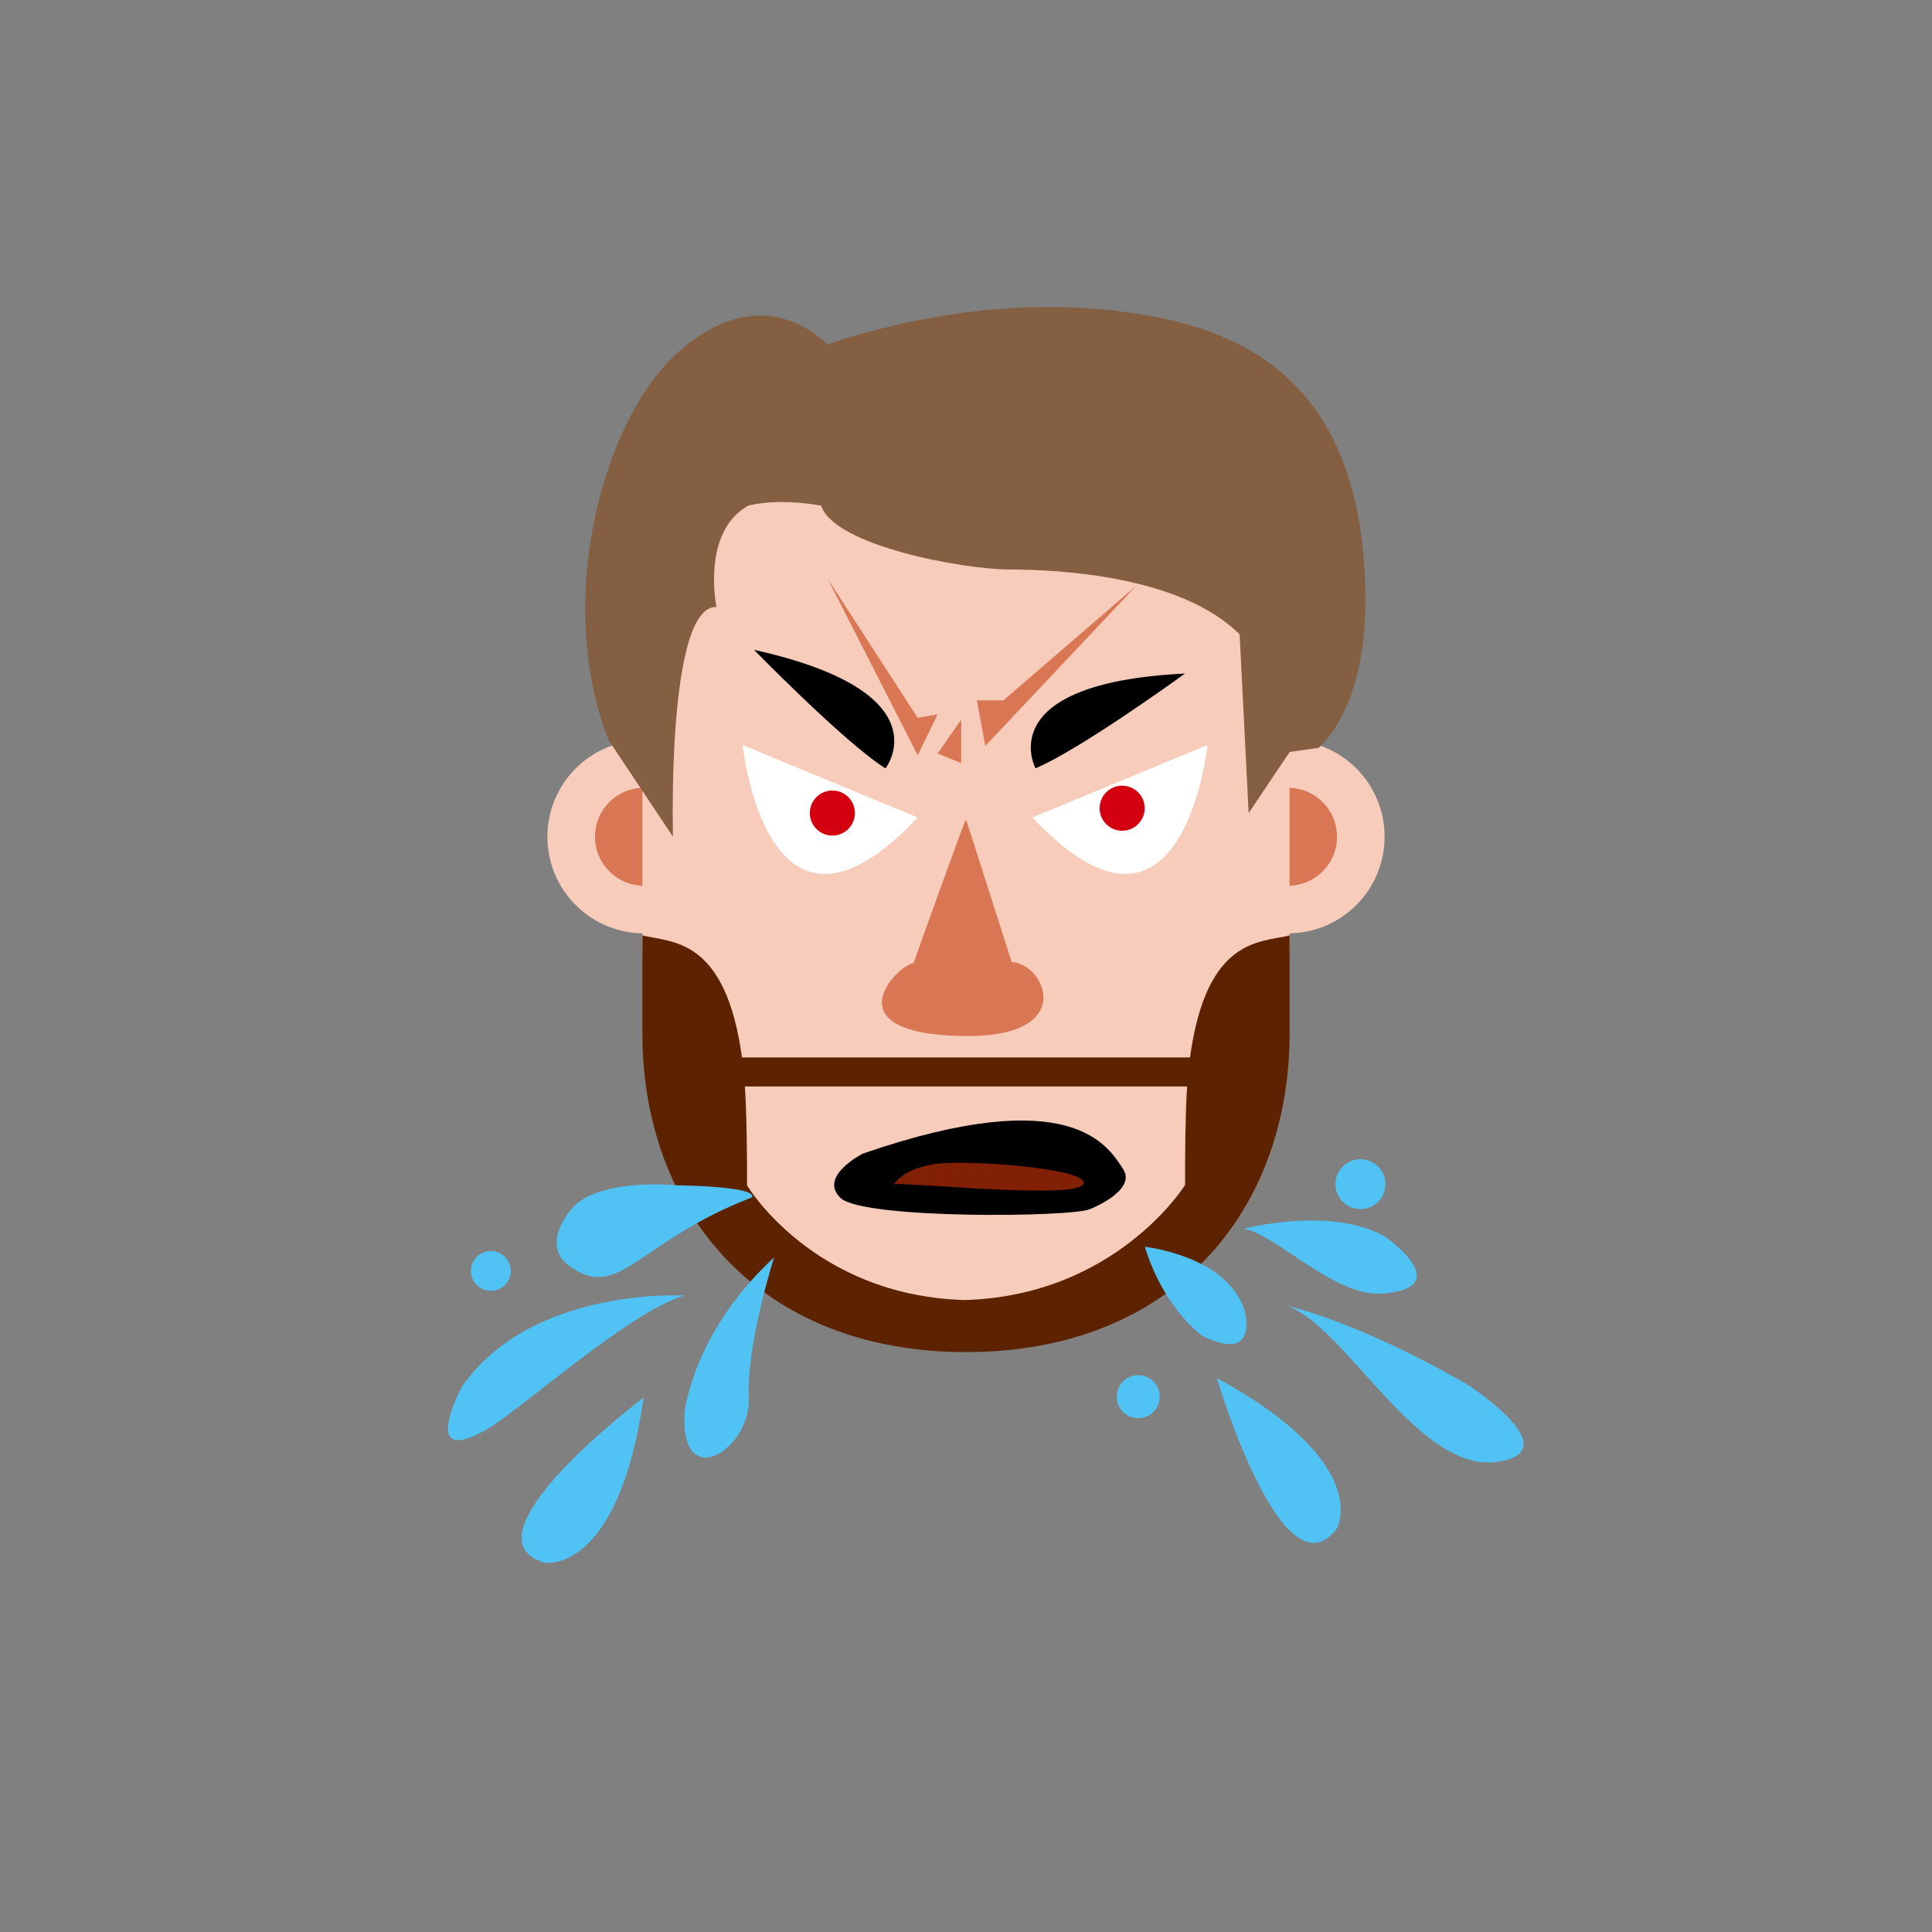 <?xml version="1.0" encoding="iso-8859-1"?><svg id="MegFaceScold" version="1.1" xmlns="http://www.w3.org/2000/svg" xmlns:xlink="http://www.w3.org/1999/xlink" xml:space="preserve" x="0px" y="0px" viewbox="0 0 400 400" width="400" height="400" ><rect width="100%" height="100%" fill="#808080" stroke="none"/><g id="Face"><g  /><g  /><circle  cx="133.333" cy="173.238" r="20" class="SkinColor" fill="#F7CCBA"  /><circle  cx="266.667" cy="173.238" r="20" class="SkinColor" fill="#F7CCBA"  /><circle  fill="#D97755" cx="266.667" cy="173.238" r="10.146" /><circle  fill="#D97755" cx="133.333" cy="173.238" r="10.146" /><path  d="M200.667,80h-1.333C162.883,80,133,102.549,133,139v58c4,22.105,17.193,45.733,27.333,55.5    c24.917,24,36.479,22.833,39.667,22.833c3.63,0,17.083,0.265,39.667-22.833C249.509,242.433,263,219.105,267,197v-58    C267,102.549,237.117,80,200.667,80z" class="SkinColor" fill="#F7CCBA"  /></g><g id="Beard"><path  d="M246.378,218.938h-92.756c-3.427-25-14.622-23.75-20.622-25.275v20.275c0,36.451,23.75,66,67,66     s67-29.549,67-66v-20.275C261,195.188,249.799,193.938,246.378,218.938z M245.37,245.317c0,0-14.203,22.926-45.65,23.844     c-31.496-0.918-45.053-23.74-45.053-23.74c0.061-4.879-0.117-16.484-0.457-20.484h91.581     C245.452,228.938,245.309,240.438,245.37,245.317z" class="BeardColor" fill="#5D2300"  /></g><g id="Nose"><path  fill="#D97755" d="M209.45,199.181c0,0-8.677-27.241-9.45-29.514c-1.022,2.063-10.857,29.741-10.857,29.741    c-3.107,0.223-17.628,14.594,10.221,15.092C223.438,214.931,216.305,199.397,209.45,199.181z" /></g><g id="Eyebrow"><path  d="M214.389,159.061c0,0-9.502-17.632,30.959-19.611C245.348,139.451,223.584,155.259,214.389,159.061z" /><path  d="M183.328,159.094c0,0,12.338-15.778-27.21-24.549C156.117,134.545,174.905,153.796,183.328,159.094z" /></g><g id="Hair"><path  fill="#845F41" d="M282.667,125.667c0.427-40.667-19-55.375-43.333-60.042c-24.333-4.667-48.856-0.774-68.083,5.708    c0,0-12.583-14.333-30.583,1.333c-15.842,13.789-26,51.667-14.667,80.571l13.333,20c0,0-1.333-47.905,9-47.571    c0,0-3.195-15.492,6.568-20.981c4.084-0.965,9.045-1.031,15.099-0.019c2.714,8.402,29.695,13.241,39,13.241    c9.269,0,35.292,1.067,47.652,13.441l1.868,36.984L267,155.704v-0.022l6-0.85C273,154.833,282.439,147.344,282.667,125.667z" /><g  /></g><g id="Top"><path  fill="#FFFFFF" d="M213.75,169.25l36.25-15C250,154.25,245,202.5,213.75,169.25z" /><path  fill="#FFFFFF" d="M190,169.25l-36.25-15C153.75,154.25,158.75,202.5,190,169.25z" /><path  fill="#51C2F4" d="M112.774,323.551c0,0,15.181,2.6,20.478-34.204C133.253,289.347,94.836,318.275,112.774,323.551z" /><path  fill="#51C2F4" d="M276.784,316.456c0,0,7.757-13.307-24.855-31.17C251.929,285.286,265.554,331.406,276.784,316.456z" /><path  fill="#51C2F4" d="M237.017,258.14c0,0,16.916,1.782,20.62,13.052c0,0,3.331,11.304-8.758,5.361   C248.879,276.553,241.058,271.085,237.017,258.14z" /><path  fill="#51C2F4" d="M140.347,245.419c0,0-16.333-1.715-21.99,4.832c0,0-6.623,7.355-0.541,11.803   c10.404,7.609,13.89-4.888,37.907-14.167C156.69,245.549,140.347,245.419,140.347,245.419z" /><path  fill="#51C2F4" d="M155.037,289.259c-0.508-10.93,5.234-28.928,5.234-28.928c-16.891,15.612-18.524,32.011-18.524,32.011   C140.647,309.389,155.545,300.189,155.037,289.259z" /><path  fill="#51C2F4" d="M257.51,254.388c0,0,17.912-4.721,29.157,1.584c0,0,15,10.362,0,11.828   C276.369,268.807,264.389,255.57,257.51,254.388z" /><path  fill="#51C2F4" d="M266.333,270.334c0,0,14.352,2.974,37.531,16.345c0,0,21.552,13.959,5.862,16.004   C293.463,304.801,278.36,274.213,266.333,270.334z" /><path  fill="#51C2F4" d="M141.735,268.231c0,0-31.595-1.94-46.072,18.819c0,0-9.331,17.284,5.334,8.774   C107.442,292.084,130.915,271.14,141.735,268.231z" /><circle  fill="#D30010" cx="232.333" cy="167.333" r="4.667" /><circle  fill="#D30010" cx="172.333" cy="168.333" r="4.667" /><circle  fill="#51C2F4" cx="281.664" cy="245.167" r="5.167" /><circle  fill="#51C2F4" cx="235.664" cy="289.167" r="4.455" /><circle  fill="#51C2F4" cx="101.62" cy="263.123" r="4.123" /><path  d="M178.666,238.834c0,0-9.292,4.667-4.667,9.167s48.333,4,51.667,2.333c0,0,9.833-3.833,6.833-8.333   S222.166,223.834,178.666,238.834z" /><path  fill="#822006" d="M185.166,245.167c0,0,1.577-3.167,8.459-4.167c6.882-1,32.404,1,30.683,4.167   C222.589,248.334,189.038,244.834,185.166,245.167z" /><polygon  fill="#D97755" points="202.25,145 204,154.434 235.25,121.275 207.75,145" /><polygon  fill="#D97755" points="190,156.375 194.125,147.875 190,148.625 171.386,119.875" /><polygon  fill="#D97755" points="199,149 199,158 194.125,156" /></g></svg>